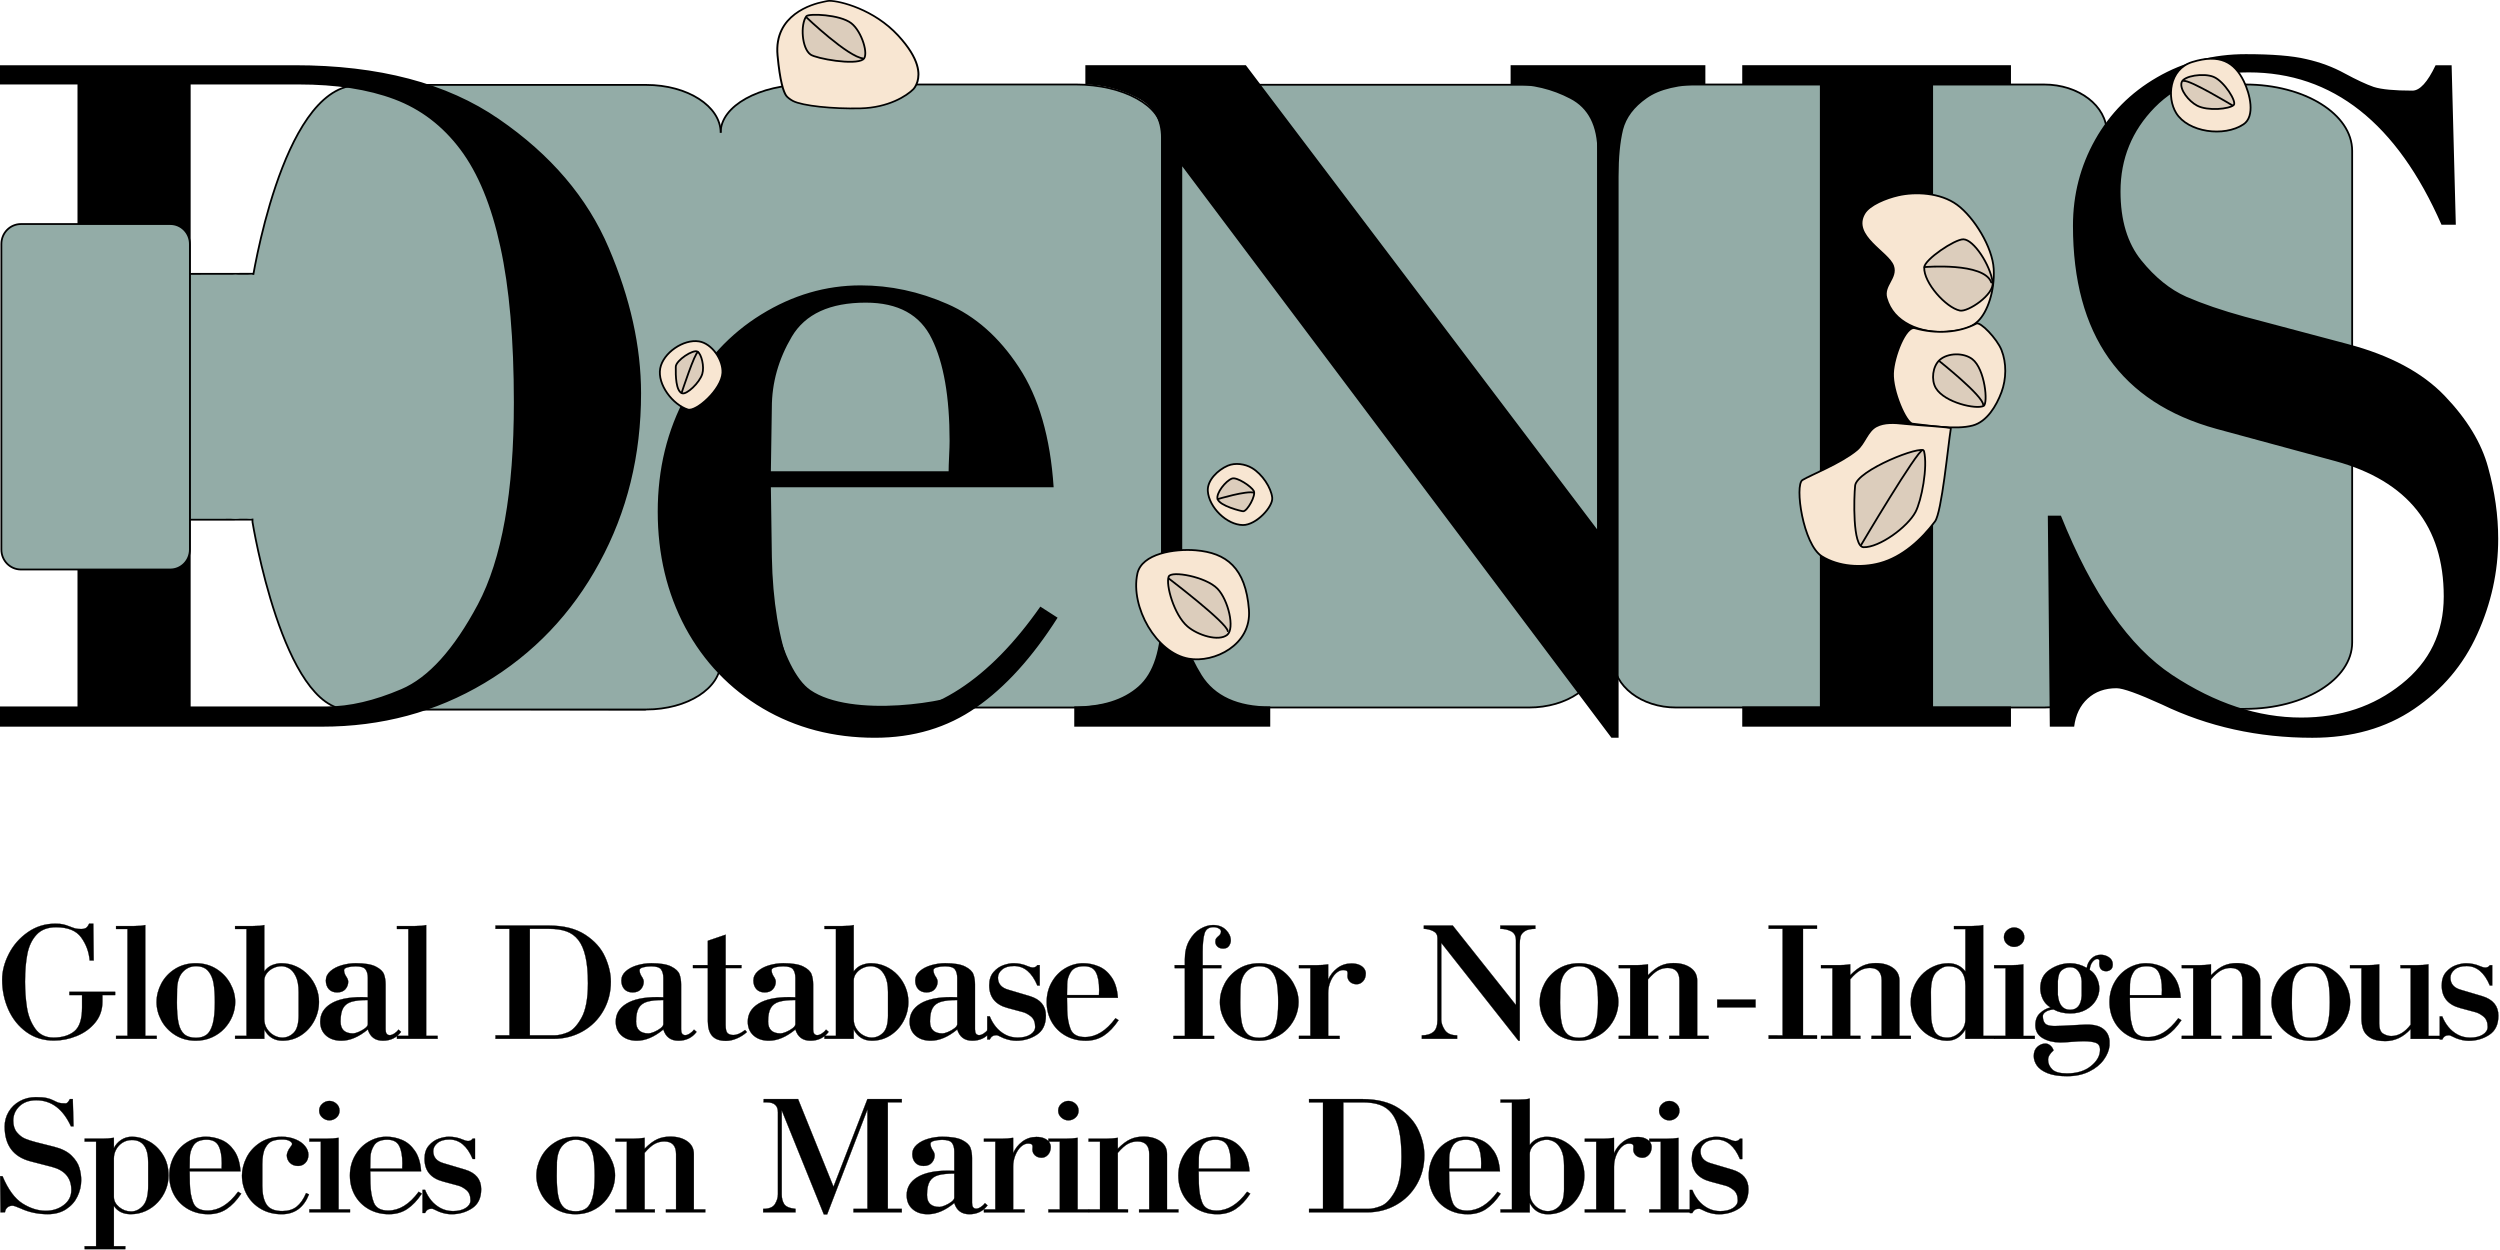 <?xml version="1.0" encoding="UTF-8" standalone="no"?>
<!-- Created with Inkscape (http://www.inkscape.org/) -->

<svg
   width="5in"
   height="2.499in"
   viewBox="0 0 127 63.463"
   version="1.1"
   id="svg1"
   xml:space="preserve"
   sodipodi:docname="DeNIS_logo_black.svg"
   inkscape:version="1.3.2 (1:1.3.2+202311252150+091e20ef0f)"
   xmlns:inkscape="http://www.inkscape.org/namespaces/inkscape"
   xmlns:sodipodi="http://sodipodi.sourceforge.net/DTD/sodipodi-0.dtd"
   xmlns="http://www.w3.org/2000/svg"
   xmlns:svg="http://www.w3.org/2000/svg"><sodipodi:namedview
     id="namedview1"
     pagecolor="#ffffff"
     bordercolor="#000000"
     borderopacity="0.25"
     inkscape:showpageshadow="2"
     inkscape:pageopacity="0.0"
     inkscape:pagecheckerboard="0"
     inkscape:deskcolor="#d1d1d1"
     inkscape:document-units="in"
     inkscape:zoom="0.58972709"
     inkscape:cx="193.30976"
     inkscape:cy="295.05173"
     inkscape:window-width="1920"
     inkscape:window-height="1016"
     inkscape:window-x="0"
     inkscape:window-y="0"
     inkscape:window-maximized="1"
     inkscape:current-layer="svg1" /><defs
     id="defs1"><linearGradient
       id="swatch1"><stop
         style="stop-color:#000000;stop-opacity:1;"
         offset="0"
         id="stop1" /></linearGradient></defs><g
     id="layer1"
     transform="translate(-3.153,-42.057)"><path
       id="rect84"
       style="fill:#93aca7;stroke:#000000;stroke-width:0.092;stroke-linecap:round;stroke-linejoin:round;stroke-miterlimit:50"
       transform="skewY(-0.08)"
       d="M 8.418,55.982 H 18.636 V 68.471 H 8.418 Z" /><path
       style="display:inline;fill:#93aca7;fill-opacity:1;stroke:#000000;stroke-width:0.092;stroke-linecap:round;stroke-linejoin:round;stroke-miterlimit:50;stroke-dasharray:none;stroke-opacity:1;paint-order:normal"
       d="m 35.597,46.437 c 0,0 -13.051,-0.121 -14.395,-0.047 -3.775,0.208 -5.254,10.051 -5.254,10.051 l 0.032,12.131 c 0,0 1.546,9.55 4.869,9.523 3.45,-0.028 15.084,2e-6 15.084,2e-6 z"
       id="path80" /><path
       id="rect32"
       style="display:inline;fill:#93aca7;stroke:#000000;stroke-width:0.092;stroke-linecap:round;stroke-linejoin:round;stroke-miterlimit:50"
       d="m 115.692,46.344 h 1.522 c 3.008,0 5.429,1.503 5.429,3.371 v 24.976 c 0,1.868 -2.421,3.371 -5.429,3.371 h -1.522 c -3.008,0 -5.429,-1.503 -5.429,-3.371 V 49.715 c 0,-1.868 2.421,-3.371 5.429,-3.371 z" /><path
       id="rect33"
       style="display:inline;fill:#93aca7;stroke:#000000;stroke-width:0.092;stroke-linecap:round;stroke-linejoin:round;stroke-miterlimit:50"
       d="m 65.889,46.358 h 14.934 c 1.944,0 3.509,1.083 3.509,2.428 v 26.779 c 0,1.345 -1.565,2.428 -3.509,2.428 H 65.889 c -1.944,0 -3.509,-1.083 -3.509,-2.428 V 48.786 c 0,-1.345 1.565,-2.428 3.509,-2.428 z" /><path
       id="rect34"
       style="display:inline;fill:#93aca7;stroke:#000000;stroke-width:0.092;stroke-linecap:round;stroke-linejoin:round;stroke-miterlimit:50"
       d="m 44.158,46.343 h 13.643 c 2.436,0 4.396,1.089 4.396,2.442 v 26.767 c 0,1.353 -1.961,2.442 -4.396,2.442 H 44.158 c -2.436,0 -4.396,-1.089 -4.396,-2.442 V 48.785 c 0,-1.353 1.961,-2.442 4.396,-2.442 z" /><path
       id="rect36"
       style="display:inline;fill:#93aca7;stroke:#000000;stroke-width:0.092;stroke-linecap:round;stroke-linejoin:round;stroke-miterlimit:50"
       d="m 24.632,46.365 h 11.349 c 2.095,0 3.782,1.082 3.782,2.425 v 26.879 c 0,1.344 -1.687,2.425 -3.782,2.425 H 24.632 c -2.095,0 -3.782,-1.082 -3.782,-2.425 V 48.79 c 0,-1.344 1.687,-2.425 3.782,-2.425 z" /><path
       id="rect42"
       style="display:inline;fill:#93aca7;stroke:#000000;stroke-width:0.093;stroke-linecap:round;stroke-linejoin:round;stroke-miterlimit:50"
       d="m 88.299,46.345 h 18.697 c 1.763,0 3.182,1.088 3.182,2.44 v 26.768 c 0,1.352 -1.419,2.44 -3.182,2.44 H 88.299 c -1.763,0 -3.182,-1.088 -3.182,-2.44 V 48.786 c 0,-1.352 1.419,-2.44 3.182,-2.44 z" /><path
       id="rect37"
       style="fill:#93aca7;stroke-width:0.092;stroke-linecap:round;stroke-linejoin:round;stroke-miterlimit:50"
       d="m 22.533,46.369 c 1.3,0 2.347,0.685 2.347,1.535 v 28.624 c 0,0.851 -1.047,1.535 -2.347,1.535 -1.3,0 -2.347,-0.685 -2.347,-1.535 V 47.904 c 0,-0.851 1.047,-1.535 2.347,-1.535 z" /><path
       id="rect40"
       style="display:inline;fill:#93aca7;stroke-width:0.085;stroke-linecap:round;stroke-linejoin:round;stroke-miterlimit:50"
       d="m 39.941,48.79 c 1.3,0 2.347,1.107 2.347,2.482 V 73.43 c 0,1.375 -1.047,2.482 -2.347,2.482 -1.3,0 -2.347,-1.107 -2.347,-2.482 V 51.273 c 0,-1.375 1.047,-2.482 2.347,-2.482 z" /><path
       id="rect43"
       style="fill:#93aca7;stroke-width:0.067;stroke-linecap:round;stroke-linejoin:round;stroke-miterlimit:50"
       d="m 109.248,48.78 c 0.812,0 1.465,2e-6 1.465,5e-6 V 75.902 c 0,2e-6 -0.653,4e-6 -1.465,4e-6 -0.812,0 -1.465,-2e-6 -1.465,-4e-6 V 48.78 c 0,-3e-6 0.653,-5e-6 1.465,-5e-6 z" /><path
       style="font-size:105.333px;font-family:Bodoni;-inkscape-font-specification:Bodoni;letter-spacing:-5px;white-space:pre;display:inline"
       d="m 26.505,109.298 h 30.756 q 13.167,0 21.293,5.606 8.126,5.58 11.469,13.45 3.369,7.869 3.369,15.172 0,9.695 -4.346,17.667 -4.32,7.972 -11.984,12.549 -7.638,4.552 -16.947,4.552 H 26.505 v -2.109 h 8.101 v -64.882 h -8.101 z m 19.904,66.887 h 14.221 q 3.523,0 7.741,-1.8 4.243,-1.8 7.998,-8.846 3.755,-7.072 3.755,-21.061 0,-9.849 -1.414,-16.253 -1.389,-6.429 -4.166,-10.132 -2.777,-3.703 -6.892,-5.246 -4.115,-1.543 -9.978,-1.543 H 46.409 Z m 88.632,-10.415 1.8,1.157 q -3.935,6.198 -8.486,9.361 -4.526,3.163 -10.569,3.163 -6.506,0 -11.701,-3.06 -5.169,-3.06 -8.075,-8.435 -2.88,-5.4 -2.88,-12.087 0,-6.686 2.957,-12.112 2.957,-5.452 7.843,-8.461 4.912,-3.034 10.364,-3.034 4.629,0 9.026,1.929 4.397,1.903 7.483,6.609 3.112,4.706 3.626,12.524 h -29.496 l 0.103,7.278 q 0.129,6.892 1.954,11.778 1.852,4.86 8.358,4.86 9.669,0 17.693,-11.469 z m -28.108,-14.118 h 18.541 q 0,-0.514 0.051,-1.569 0.051,-1.054 0.051,-1.594 0,-6.892 -1.852,-10.646 -1.826,-3.78 -6.892,-3.78 -5.606,0 -7.715,3.549 -2.083,3.523 -2.083,7.406 z m 86.215,6.095 v -39.397 q 0,-4.089 -2.829,-5.555 -2.829,-1.492 -6.223,-1.492 v -2.006 h 20.316 v 2.006 q -4.14,0.026 -6.12,1.44 -1.98,1.389 -2.469,3.292 -0.463,1.903 -0.463,4.86 v 58.555 h -0.746 l -44.772,-59.61 v 46.855 q 0,2.932 2.032,6.223 2.057,3.266 7.149,3.266 v 2.109 h -20.444 v -2.109 q 4.32,0 6.686,-2.083 2.366,-2.083 2.366,-7.406 v -49.812 q 0,-2.932 -2.494,-4.192 -2.494,-1.286 -5.4,-1.389 v -2.006 h 16.741 z m 23.211,18.438 v -64.882 h -8.101 v -2.006 h 28.031 v 2.006 h -8.126 v 64.882 h 8.126 v 2.109 H 208.259 v -2.109 z m 23.982,2.109 -0.206,-22.013 h 1.363 q 4.886,12.164 11.598,16.613 6.738,4.449 13.475,4.449 6.095,0 10.466,-3.497 4.397,-3.497 4.397,-9.129 0,-11.006 -11.289,-14.118 l -12.421,-3.369 q -14.967,-4.115 -14.967,-21.19 0,-4.86 2.314,-8.975 2.314,-4.115 6.455,-6.506 4.166,-2.417 9.258,-2.417 4.14,0 6.3,0.514 2.186,0.489 4.012,1.492 1.852,1.003 3.034,1.414 1.209,0.386 4.037,0.386 1.157,0 2.417,-2.649 h 1.672 l 0.437,16.638 h -1.492 q -6.969,-15.893 -20.11,-15.893 -6.198,0 -9.798,3.652 -3.575,3.652 -3.575,8.769 0,4.5 2.16,7.175 2.16,2.674 4.706,3.806 2.546,1.106 6.095,2.083 l 10.749,2.854 q 6.609,1.749 10.106,5.4 3.497,3.652 4.526,7.458 1.054,3.806 1.054,7.458 0,5.143 -2.186,9.952 -2.16,4.783 -6.583,7.792 -4.423,3.009 -10.621,3.009 -8.486,0 -15.687,-3.472 -3.729,-1.697 -4.732,-1.697 -1.826,0 -3.009,1.08 -1.183,1.08 -1.414,2.932 z"
       id="text82"
       transform="matrix(0.487,0,0,0.487,-9.763,-7.863)"
       aria-label="DeNIS" /><path
       id="rect25"
       style="display:inline;fill:#93aca7;stroke-width:0.061;stroke-linecap:round;stroke-linejoin:round;stroke-miterlimit:50"
       d="m 15.949,56.012 c 0.525,0 0.948,0.381 0.948,0.854 v 10.679 c 0,0.473 -0.423,0.854 -0.948,0.854 -0.525,0 -0.948,-0.381 -0.948,-0.854 V 56.865 c 0,-0.473 0.423,-0.854 0.948,-0.854 z" /><path
       id="rect39"
       style="fill:#93aca7;stroke-width:0.214;stroke-linecap:round;stroke-linejoin:round;stroke-miterlimit:50"
       d="m 15.111,56.008 c 0.723,0 1.306,1.107 1.306,2.482 v 7.433 c 0,1.375 -0.582,2.482 -1.306,2.482 -0.723,0 -1.306,-1.107 -1.306,-2.482 v -7.433 c 0,-1.375 0.582,-2.482 1.306,-2.482 z" /><path
       style="display:inline;fill:none;fill-opacity:1;stroke:#000000;stroke-width:0.709;stroke-linecap:round;stroke-linejoin:round;stroke-miterlimit:50;stroke-dasharray:none;stroke-opacity:1;paint-order:normal"
       d="m 41.693,71.335 c 0,0 0.634,4.832 2.43,6.064 2.281,1.565 7.509,0.623 8.297,0.111"
       id="path84" /><path
       id="rect82"
       style="fill:#93aca7;stroke:#000000;stroke-width:0.092;stroke-linecap:round;stroke-linejoin:round;stroke-miterlimit:50"
       d="m 4.217,53.433 h 7.589 c 0.551,0 0.994,0.452 0.994,1.014 v 15.521 c 0,0.562 -0.443,1.014 -0.994,1.014 H 4.217 c -0.551,0 -0.994,-0.452 -0.994,-1.014 V 54.447 c 0,-0.562 0.443,-1.014 0.994,-1.014 z" /><path
       id="path3"
       style="fill:#f8e6d2;fill-opacity:1;stroke:#000000;stroke-width:0.367;stroke-linejoin:round;stroke-dasharray:none;stroke-opacity:1"
       d="m -68.578,56.873 c -0.318,-6.25e-4 -0.824,0.145 -1.139,0.217 -2.122,0.485 -9.376,2.794 -8.665,11.622 0.458,5.688 1.124,7.903 1.629,8.746 0.243,0.404 0.862,0.904 1.289,1.156 1.782,1.054 7.444,1.745 12.747,1.602 5.242,-0.141 8.734,-2.693 9.996,-4.176 0.335,-0.393 0.651,-1.183 0.773,-1.688 0.382,-1.581 0.521,-4.738 -3.653,-9.944 -4.569,-5.699 -10.984,-7.531 -12.978,-7.535 z"
       transform="matrix(0.269,0,0,0.234,63.737,28.785)" /><path
       style="fill:#dccdbc;fill-opacity:1;stroke:#000000;stroke-width:0.092;stroke-linejoin:round;stroke-dasharray:none;stroke-opacity:1"
       d="m 44.115,42.877 c -0.31,0.419 -0.233,1.635 0.216,1.948 0.289,0.201 2.231,0.556 2.673,0.242 0.295,-0.21 -0.06,-1.408 -0.603,-1.834 -0.574,-0.451 -2.175,-0.507 -2.287,-0.356 z"
       id="path1" /><path
       style="fill:none;stroke:#000000;stroke-width:0.092;stroke-linejoin:round;stroke-dasharray:none;stroke-opacity:1"
       d="m 44.11,42.925 c 0,0 2.136,2.038 2.901,2.095"
       id="path2" /><path
       style="fill:#f8e6d2;fill-opacity:1;fill-rule:nonzero;stroke:#000000;stroke-width:0.092;stroke-linecap:round;stroke-linejoin:round;stroke-miterlimit:50;stroke-dasharray:none;stroke-opacity:1;paint-order:normal"
       d="m 99.322,55.563 c -0.241,-0.697 -2.126,-1.522 -1.461,-2.665 0.262,-0.449 1.116,-0.784 1.722,-0.923 0.846,-0.195 2.135,-0.15 2.995,0.483 0.86,0.633 1.795,2.153 1.855,3.255 0.06,1.103 -0.312,2.193 -0.799,2.654 -0.488,0.461 -1.031,0.478 -1.587,0.536 -0.556,0.058 -1.33,-0.056 -1.9,-0.351 -0.57,-0.295 -0.98,-0.719 -1.165,-1.36 -0.185,-0.641 0.552,-1.018 0.34,-1.63 z"
       id="path90" /><path
       style="fill:#dccdbc;fill-opacity:1;fill-rule:nonzero;stroke:#000000;stroke-width:0.092;stroke-linecap:round;stroke-linejoin:round;stroke-miterlimit:50;stroke-dasharray:none;stroke-opacity:1;paint-order:normal"
       d="m 100.903,55.635 c 0.016,-0.4 1.556,-1.436 1.989,-1.427 0.522,0.01 1.37,1.303 1.488,2.186 0.084,0.632 -1.26,1.518 -1.663,1.435 -0.706,-0.146 -1.846,-1.415 -1.814,-2.194 z"
       id="path91" /><path
       style="fill:none;fill-opacity:1;fill-rule:nonzero;stroke:#000000;stroke-width:0.092;stroke-linecap:round;stroke-linejoin:round;stroke-miterlimit:50;stroke-dasharray:none;stroke-opacity:1;paint-order:normal"
       d="m 100.919,55.619 c 0,0 3.021,-0.258 3.393,0.782"
       id="path92" /><path
       style="fill:#f8e6d2;fill-opacity:1;fill-rule:nonzero;stroke:#000000;stroke-width:0.092;stroke-linecap:round;stroke-linejoin:round;stroke-miterlimit:50;stroke-dasharray:none;stroke-opacity:1;paint-order:normal"
       d="m 100.425,58.724 c -0.458,-0.131 -1.074,1.439 -1.108,2.285 -0.038,0.917 0.667,2.531 0.995,2.566 0.746,0.079 2.187,0.328 3.059,0.091 0.719,-0.195 1.198,-0.995 1.458,-1.693 0.248,-0.669 0.264,-1.478 0,-2.141 -0.229,-0.574 -1.072,-1.453 -1.275,-1.344 -0.882,0.474 -2.059,0.54 -3.128,0.235 z"
       id="path93" /><path
       style="fill:#dccdbc;fill-opacity:1;fill-rule:nonzero;stroke:#000000;stroke-width:0.092;stroke-linecap:round;stroke-linejoin:round;stroke-miterlimit:50;stroke-dasharray:none;stroke-opacity:1;paint-order:normal"
       d="m 103.92,62.673 c -0.372,0.189 -1.983,-0.166 -2.426,-0.907 -0.247,-0.412 -0.164,-1.107 0.193,-1.428 0.412,-0.369 1.22,-0.379 1.659,-0.043 0.647,0.496 0.811,2.258 0.574,2.378 z"
       id="path94" /><path
       style="fill:none;fill-opacity:1;fill-rule:nonzero;stroke:#000000;stroke-width:0.092;stroke-linecap:round;stroke-linejoin:round;stroke-miterlimit:50;stroke-dasharray:none;stroke-opacity:1;paint-order:normal"
       d="m 101.666,60.392 c 0,0 2.233,1.771 2.233,2.228"
       id="path95" /><path
       style="fill:#f8e6d2;fill-opacity:1;fill-rule:nonzero;stroke:#000000;stroke-width:0.092;stroke-linecap:round;stroke-linejoin:round;stroke-miterlimit:50;stroke-dasharray:none;stroke-opacity:1;paint-order:normal"
       d="m 99.862,63.581 c -0.465,-0.05 -0.983,-0.09 -1.396,0.129 -0.458,0.243 -0.589,0.871 -0.988,1.202 -0.808,0.672 -2.334,1.265 -2.759,1.525 -0.409,0.25 0.027,3.277 0.988,3.876 0.841,0.524 1.997,0.604 2.952,0.344 1.126,-0.307 2.093,-1.179 2.791,-2.115 0.346,-0.464 0.659,-3.824 0.805,-4.724 0.013,-0.078 -1.571,-0.148 -2.394,-0.236 z"
       id="path96" /><path
       style="fill:#dccdbc;fill-opacity:1;fill-rule:nonzero;stroke:#000000;stroke-width:0.092;stroke-linecap:round;stroke-linejoin:round;stroke-miterlimit:50;stroke-dasharray:none;stroke-opacity:1;paint-order:normal"
       d="m 97.393,66.726 c -0.06,0.576 -0.141,3.106 0.429,3.124 0.794,0.025 2.233,-1.018 2.641,-1.793 0.299,-0.567 0.632,-2.281 0.429,-3.092 -0.085,-0.339 -3.419,0.977 -3.5,1.761 z"
       id="path97" /><path
       style="fill:#dccdbc;fill-opacity:1;fill-rule:nonzero;stroke:#000000;stroke-width:0.092;stroke-linecap:round;stroke-linejoin:round;stroke-miterlimit:50;stroke-dasharray:none;stroke-opacity:1;paint-order:normal"
       d="m 97.693,69.743 c 0,0 2.856,-4.831 3.135,-4.831"
       id="path98" /><path
       style="fill:#f8e6d2;fill-opacity:1;stroke:#000000;stroke-width:0.092;stroke-linecap:round;stroke-linejoin:round;stroke-miterlimit:50;stroke-dasharray:none"
       d="m 60.931,71.197 c -0.363,1.681 0.954,4.028 2.61,4.316 1.294,0.225 3.197,-0.695 3.058,-2.487 -0.165,-2.138 -1.149,-2.892 -2.706,-3.02 -1.056,-0.087 -2.739,0.155 -2.963,1.191 z"
       id="path4" /><path
       style="fill:#dccdbc;fill-opacity:1;stroke:#000000;stroke-width:0.092;stroke-linecap:round;stroke-linejoin:round;stroke-miterlimit:50;stroke-dasharray:none"
       d="m 62.523,71.339 c -0.162,0.404 0.268,1.946 0.953,2.534 0.522,0.449 1.582,0.781 2.02,0.429 0.393,-0.316 0.059,-1.769 -0.495,-2.344 -0.591,-0.613 -2.353,-0.928 -2.477,-0.619 z"
       id="path5" /><path
       style="fill:none;stroke:#000000;stroke-width:0.092;stroke-linecap:round;stroke-linejoin:round;stroke-miterlimit:50;stroke-dasharray:none"
       d="m 62.532,71.444 c 0,0 2.944,2.239 2.991,2.668"
       id="path6" /><path
       style="fill:#f8e6d2;fill-opacity:1;stroke:#000000;stroke-width:0.092;stroke-linecap:round;stroke-linejoin:round;stroke-miterlimit:50;stroke-dasharray:none"
       d="m 65.522,65.709 c -0.502,0.215 -1.049,0.742 -1.012,1.287 0.056,0.825 0.955,1.718 1.781,1.727 0.679,0.007 1.54,-0.936 1.491,-1.389 -0.055,-0.509 -0.505,-1.197 -1.028,-1.507 -0.355,-0.21 -0.853,-0.28 -1.232,-0.118 z"
       id="path7" /><path
       style="fill:#dccdbc;fill-opacity:1;stroke:#000000;stroke-width:0.092;stroke-linecap:round;stroke-linejoin:round;stroke-miterlimit:50;stroke-dasharray:none"
       d="m 65.742,66.36 c -0.326,0.115 -0.82,0.75 -0.738,1.036 0.104,0.361 1.229,0.629 1.303,0.628 0.21,-0.003 0.661,-0.807 0.539,-1.032 -0.128,-0.236 -0.858,-0.719 -1.104,-0.632 z"
       id="path8" /><path
       style="fill:none;fill-opacity:1;stroke:#000000;stroke-width:0.092;stroke-linecap:round;stroke-linejoin:round;stroke-miterlimit:50;stroke-dasharray:none"
       d="m 65.009,67.408 c 0,0 1.484,-0.447 1.848,-0.327"
       id="path9" /><path
       style="fill:#f8e6d2;fill-opacity:1;stroke:#000000;stroke-width:0.092;stroke-linecap:round;stroke-linejoin:round;stroke-miterlimit:50;stroke-dasharray:none"
       d="m 38.663,59.395 c -0.789,-0.129 -1.823,0.583 -1.971,1.369 -0.155,0.826 0.65,1.854 1.405,2.092 0.411,0.13 1.705,-1.008 1.756,-1.859 0.039,-0.664 -0.533,-1.495 -1.19,-1.603 z"
       id="path10" /><path
       style="fill:#dccdbc;fill-opacity:1;stroke:#000000;stroke-width:0.092;stroke-linecap:round;stroke-linejoin:round;stroke-miterlimit:50;stroke-dasharray:none"
       d="m 38.591,59.915 c -0.214,-0.137 -1.102,0.444 -1.109,0.768 -0.009,0.457 0.006,1.235 0.323,1.347 0.23,0.082 0.884,-0.531 1.024,-0.983 0.114,-0.368 -0.039,-1.004 -0.238,-1.131 z"
       id="path11" /><path
       style="fill:none;fill-opacity:1;stroke:#000000;stroke-width:0.092;stroke-linecap:round;stroke-linejoin:round;stroke-miterlimit:50;stroke-dasharray:none"
       d="m 37.778,62.012 c 0,0 0.687,-2.097 0.831,-2.07"
       id="path12" /><path
       style="fill:#f8e6d2;fill-opacity:1;stroke:#000000;stroke-width:0.092;stroke-linecap:round;stroke-linejoin:round;stroke-miterlimit:50;stroke-dasharray:none"
       d="m 117.122,48.367 c -0.984,0.658 -2.819,0.409 -3.422,-0.578 -0.472,-0.771 -0.364,-2.221 0.817,-2.586 1.41,-0.436 2.142,0.003 2.617,0.967 0.323,0.654 0.594,1.792 -0.012,2.197 z"
       id="path13" /><path
       style="fill:#dccdbc;fill-opacity:1;stroke:#000000;stroke-width:0.092;stroke-linecap:round;stroke-linejoin:round;stroke-miterlimit:50;stroke-dasharray:none"
       d="m 116.628,47.385 c -0.218,0.206 -1.313,0.321 -1.863,0.032 -0.419,-0.22 -0.9,-0.815 -0.786,-1.184 0.103,-0.331 1.117,-0.485 1.625,-0.276 0.542,0.223 1.19,1.271 1.023,1.428 z"
       id="path14" /><path
       style="fill:none;stroke:#000000;stroke-width:0.092;stroke-linecap:round;stroke-linejoin:round;stroke-miterlimit:50;stroke-dasharray:none"
       d="m 116.559,47.406 c 0,0 -2.178,-1.317 -2.464,-1.239"
       id="path15" /><g
       id="text1"
       style="font-size:9.001px;line-height:1.8;font-family:Bodoni;-inkscape-font-specification:Bodoni;letter-spacing:-0.359px;word-spacing:-0.103px;fill:#000000;fill-opacity:1;stroke:#000000;stroke-width:0.014;stroke-linecap:round;stroke-linejoin:round;stroke-miterlimit:50;stroke-opacity:1"
       transform="scale(1.025,0.976)"
       aria-label="Global Database for Non-Indigenous&#10;Species on Marine Debris"><path
         d="m 7.719,93.078 h -0.198 q -0.055,-0.668 -0.42,-1.198 -0.365,-0.532 -1.244,-0.532 -0.626,0 -0.967,0.385 -0.341,0.385 -0.457,0.998 -0.116,0.613 -0.116,1.453 0,0.705 0.094,1.34 0.094,0.633 0.409,1.101 0.314,0.466 0.91,0.466 0.642,0 1.026,-0.325 0.387,-0.327 0.387,-1.239 v -0.648 h -0.628 v -0.171 h 2.268 v 0.171 h -0.631 v 0.349 q 0,0.622 -0.356,1.081 -0.354,0.457 -0.912,0.697 -0.556,0.24 -1.136,0.24 -0.774,0 -1.358,-0.44 -0.585,-0.442 -0.897,-1.169 -0.31,-0.73 -0.31,-1.56 0,-0.668 0.334,-1.349 0.334,-0.681 0.938,-1.123 0.604,-0.444 1.365,-0.444 0.242,0 0.387,0.037 0.147,0.035 0.323,0.11 0.176,0.073 0.283,0.103 0.108,0.029 0.312,0.029 0.116,0 0.204,-0.051 0.088,-0.051 0.165,-0.229 h 0.207 z M 9.395,91.439 H 8.828 V 91.285 h 0.899 q 0.347,0 0.549,-0.053 v 5.768 h 0.567 v 0.154 H 8.828 v -0.154 h 0.567 z m 1.441,3.799 q 0,-0.497 0.237,-0.965 0.24,-0.47 0.683,-0.76 0.444,-0.292 1.024,-0.292 0.576,0 1.02,0.294 0.444,0.292 0.688,0.76 0.246,0.466 0.246,0.963 0,0.369 -0.138,0.73 -0.138,0.358 -0.396,0.65 -0.257,0.29 -0.624,0.464 -0.365,0.171 -0.795,0.171 -0.576,0 -1.02,-0.29 -0.444,-0.292 -0.686,-0.758 -0.24,-0.466 -0.24,-0.967 z m 1.017,-0.648 q -0.009,0.224 -0.009,0.675 0,0.672 0.079,1.064 0.079,0.391 0.283,0.582 0.204,0.189 0.582,0.189 0.321,0 0.523,-0.158 0.202,-0.158 0.308,-0.563 0.105,-0.407 0.105,-1.123 0,-0.585 -0.062,-0.98 -0.062,-0.396 -0.268,-0.648 -0.207,-0.253 -0.607,-0.253 -0.385,0 -0.653,0.303 -0.266,0.301 -0.283,0.912 z m 4.322,2.079 v 0.486 H 14.727 v -0.154 h 0.567 V 91.439 H 14.727 V 91.285 h 0.89 q 0.374,0 0.558,-0.053 v 2.413 q 0.174,-0.244 0.407,-0.334 0.235,-0.09 0.431,-0.09 0.402,0 0.747,0.167 0.347,0.167 0.6,0.455 0.253,0.288 0.389,0.648 0.136,0.358 0.136,0.736 0,0.536 -0.24,1.004 -0.24,0.466 -0.653,0.745 -0.413,0.277 -0.916,0.277 -0.611,0 -0.901,-0.585 z m 1.701,-0.747 v -1.198 q 0,-0.525 -0.143,-0.826 -0.143,-0.303 -0.336,-0.413 -0.193,-0.11 -0.367,-0.11 -0.213,0 -0.413,0.101 -0.198,0.101 -0.321,0.275 -0.121,0.171 -0.121,0.371 v 2.006 q 0,0.277 0.132,0.499 0.134,0.22 0.341,0.343 0.209,0.121 0.42,0.121 0.327,0 0.567,-0.255 0.242,-0.255 0.242,-0.914 z m 4.952,0.756 0.125,0.116 q -0.33,0.459 -0.899,0.459 -0.576,0 -0.747,-0.585 -0.672,0.585 -1.314,0.585 -0.47,0 -0.758,-0.268 -0.288,-0.268 -0.288,-0.723 0,-0.593 0.525,-0.934 0.527,-0.343 1.536,-0.343 0.198,0 0.299,0.009 v -1.009 q 0,-0.277 -0.112,-0.44 -0.11,-0.163 -0.492,-0.163 -0.222,0 -0.4,0.051 -0.176,0.051 -0.176,0.147 0,0.147 0.09,0.305 0.116,0.171 0.116,0.297 0,0.22 -0.138,0.389 -0.138,0.169 -0.411,0.169 -0.262,0 -0.411,-0.171 -0.147,-0.174 -0.147,-0.448 0,-0.281 0.224,-0.488 0.226,-0.207 0.571,-0.31 0.345,-0.103 0.69,-0.103 0.668,0 0.993,0.176 0.325,0.174 0.404,0.404 0.079,0.229 0.079,0.527 v 2.34 q 0,0.297 0.207,0.297 0.101,0 0.231,-0.09 0.13,-0.09 0.202,-0.198 z m -1.521,-0.288 v -1.253 q -0.516,0 -0.802,0.088 -0.283,0.086 -0.418,0.325 -0.132,0.24 -0.132,0.703 0,0.622 0.622,0.622 0.09,0 0.27,-0.077 0.18,-0.079 0.319,-0.191 0.141,-0.112 0.141,-0.218 z m 2.008,-4.951 H 22.749 V 91.285 h 0.899 q 0.347,0 0.549,-0.053 v 5.768 h 0.567 v 0.154 h -2.015 v -0.154 h 0.567 z m 4.319,-0.18 h 2.628 q 1.125,0 1.82,0.479 0.694,0.477 0.98,1.149 0.288,0.672 0.288,1.297 0,0.828 -0.371,1.51 -0.369,0.681 -1.024,1.072 -0.653,0.389 -1.448,0.389 h -2.872 v -0.18 h 0.692 v -5.544 h -0.692 z m 1.701,5.716 h 1.215 q 0.301,0 0.661,-0.154 0.363,-0.154 0.683,-0.756 0.321,-0.604 0.321,-1.8 0,-0.842 -0.121,-1.389 -0.119,-0.549 -0.356,-0.866 -0.237,-0.316 -0.589,-0.448 -0.352,-0.132 -0.853,-0.132 H 29.335 Z m 8.139,-0.297 0.125,0.116 q -0.33,0.459 -0.899,0.459 -0.576,0 -0.747,-0.585 -0.672,0.585 -1.314,0.585 -0.47,0 -0.758,-0.268 -0.288,-0.268 -0.288,-0.723 0,-0.593 0.525,-0.934 0.527,-0.343 1.536,-0.343 0.198,0 0.299,0.009 v -1.009 q 0,-0.277 -0.112,-0.44 -0.11,-0.163 -0.492,-0.163 -0.222,0 -0.4,0.051 -0.176,0.051 -0.176,0.147 0,0.147 0.09,0.305 0.116,0.171 0.116,0.297 0,0.22 -0.138,0.389 -0.138,0.169 -0.411,0.169 -0.262,0 -0.411,-0.171 -0.147,-0.174 -0.147,-0.448 0,-0.281 0.224,-0.488 0.226,-0.207 0.571,-0.31 0.345,-0.103 0.69,-0.103 0.668,0 0.993,0.176 0.325,0.174 0.404,0.404 0.079,0.229 0.079,0.527 v 2.34 q 0,0.297 0.207,0.297 0.101,0 0.231,-0.09 0.13,-0.09 0.202,-0.198 z m -1.521,-0.288 v -1.253 q -0.516,0 -0.802,0.088 -0.283,0.086 -0.418,0.325 -0.132,0.24 -0.132,0.703 0,0.622 0.622,0.622 0.09,0 0.27,-0.077 0.18,-0.079 0.319,-0.191 0.141,-0.112 0.141,-0.218 z m 1.467,-3.07 h 0.738 v -1.268 l 0.881,-0.316 v 1.584 h 0.785 v 0.154 h -0.785 v 2.96 q 0,0.341 0.103,0.433 0.105,0.09 0.275,0.09 0.275,0 0.585,-0.262 l 0.09,0.108 q -0.211,0.204 -0.494,0.332 -0.281,0.127 -0.541,0.127 -0.464,0 -0.681,-0.253 -0.218,-0.255 -0.218,-0.774 v -2.762 h -0.738 z m 6.598,3.358 0.125,0.116 q -0.33,0.459 -0.899,0.459 -0.576,0 -0.747,-0.585 -0.672,0.585 -1.314,0.585 -0.47,0 -0.758,-0.268 -0.288,-0.268 -0.288,-0.723 0,-0.593 0.525,-0.934 0.527,-0.343 1.536,-0.343 0.198,0 0.299,0.009 v -1.009 q 0,-0.277 -0.112,-0.44 -0.11,-0.163 -0.492,-0.163 -0.222,0 -0.4,0.051 -0.176,0.051 -0.176,0.147 0,0.147 0.09,0.305 0.116,0.171 0.116,0.297 0,0.22 -0.138,0.389 -0.138,0.169 -0.411,0.169 -0.262,0 -0.411,-0.171 -0.147,-0.174 -0.147,-0.448 0,-0.281 0.224,-0.488 0.226,-0.207 0.571,-0.31 0.345,-0.103 0.69,-0.103 0.668,0 0.993,0.176 0.325,0.174 0.404,0.404 0.079,0.229 0.079,0.527 v 2.34 q 0,0.297 0.207,0.297 0.101,0 0.231,-0.09 0.13,-0.09 0.202,-0.198 z m -1.521,-0.288 v -1.253 q -0.516,0 -0.802,0.088 -0.283,0.086 -0.418,0.325 -0.132,0.24 -0.132,0.703 0,0.622 0.622,0.622 0.09,0 0.27,-0.077 0.18,-0.079 0.319,-0.191 0.141,-0.112 0.141,-0.218 z m 2.889,0.279 v 0.486 H 43.939 V 97.001 H 44.506 V 91.439 H 43.939 V 91.285 h 0.89 q 0.374,0 0.558,-0.053 v 2.413 q 0.174,-0.244 0.407,-0.334 0.235,-0.09 0.431,-0.09 0.402,0 0.747,0.167 0.347,0.167 0.6,0.455 0.253,0.288 0.389,0.648 0.136,0.358 0.136,0.736 0,0.536 -0.24,1.004 -0.24,0.466 -0.653,0.745 -0.413,0.277 -0.916,0.277 -0.611,0 -0.901,-0.585 z m 1.701,-0.747 v -1.198 q 0,-0.525 -0.143,-0.826 -0.143,-0.303 -0.336,-0.413 -0.193,-0.11 -0.367,-0.11 -0.213,0 -0.413,0.101 -0.198,0.101 -0.321,0.275 -0.121,0.171 -0.121,0.371 v 2.006 q 0,0.277 0.132,0.499 0.134,0.22 0.341,0.343 0.209,0.121 0.42,0.121 0.327,0 0.567,-0.255 0.242,-0.255 0.242,-0.914 z m 4.952,0.756 0.125,0.116 q -0.33,0.459 -0.899,0.459 -0.576,0 -0.747,-0.585 -0.672,0.585 -1.314,0.585 -0.47,0 -0.758,-0.268 -0.288,-0.268 -0.288,-0.723 0,-0.593 0.525,-0.934 0.527,-0.343 1.536,-0.343 0.198,0 0.299,0.009 v -1.009 q 0,-0.277 -0.112,-0.44 -0.11,-0.163 -0.492,-0.163 -0.222,0 -0.4,0.051 -0.176,0.051 -0.176,0.147 0,0.147 0.09,0.305 0.116,0.171 0.116,0.297 0,0.22 -0.138,0.389 -0.138,0.169 -0.411,0.169 -0.262,0 -0.411,-0.171 -0.147,-0.174 -0.147,-0.448 0,-0.281 0.224,-0.488 0.226,-0.207 0.571,-0.31 0.345,-0.103 0.69,-0.103 0.668,0 0.993,0.176 0.325,0.174 0.404,0.404 0.079,0.229 0.079,0.527 v 2.34 q 0,0.297 0.207,0.297 0.101,0 0.231,-0.09 0.13,-0.09 0.202,-0.198 z M 50.52,96.39 v -1.253 q -0.516,0 -0.802,0.088 -0.283,0.086 -0.418,0.325 -0.132,0.24 -0.132,0.703 0,0.622 0.622,0.622 0.09,0 0.27,-0.077 0.18,-0.079 0.319,-0.191 0.141,-0.112 0.141,-0.218 z m 1.485,0.8 v -1.204 h 0.125 q 0.105,0.286 0.294,0.536 0.191,0.251 0.47,0.411 0.279,0.158 0.622,0.158 0.382,0 0.622,-0.158 0.242,-0.16 0.242,-0.4 0,-0.367 -0.213,-0.545 -0.211,-0.178 -0.415,-0.229 l -0.73,-0.207 q -0.919,-0.255 -0.919,-1.18 0,-0.433 0.213,-0.69 0.213,-0.259 0.49,-0.36 0.277,-0.101 0.503,-0.101 0.371,0 0.703,0.154 0.158,0.07 0.242,0.07 0.158,0 0.235,-0.125 h 0.116 v 1.061 h -0.116 q -0.404,-1.015 -1.154,-1.015 -0.387,0 -0.593,0.185 -0.207,0.182 -0.207,0.418 0,0.479 0.512,0.631 l 1.064,0.332 q 0.8,0.255 0.8,1.017 0,0.688 -0.453,0.998 -0.45,0.308 -1.015,0.308 -0.299,0 -0.628,-0.134 -0.075,-0.035 -0.152,-0.075 -0.075,-0.042 -0.121,-0.059 -0.044,-0.02 -0.088,-0.02 -0.231,0 -0.325,0.224 z m 6.355,-1.105 0.154,0.099 q -0.336,0.53 -0.725,0.8 -0.387,0.27 -0.903,0.27 -0.556,0 -1,-0.262 -0.442,-0.262 -0.69,-0.721 -0.246,-0.461 -0.246,-1.033 0,-0.571 0.253,-1.035 0.253,-0.466 0.67,-0.723 0.42,-0.259 0.886,-0.259 0.396,0 0.771,0.165 0.376,0.163 0.639,0.565 0.266,0.402 0.31,1.07 h -2.521 l 0.009,0.622 q 0.011,0.589 0.167,1.006 0.158,0.415 0.714,0.415 0.826,0 1.512,-0.98 z m -2.402,-1.206 h 1.584 q 0,-0.044 0.004,-0.134 0.004,-0.09 0.004,-0.136 0,-0.589 -0.158,-0.91 -0.156,-0.323 -0.589,-0.323 -0.479,0 -0.659,0.303 -0.178,0.301 -0.178,0.633 z m 5.84,-1.404 h -0.503 v -0.154 h 0.503 v -0.297 q 0,-0.574 0.218,-0.98 0.218,-0.407 0.543,-0.609 0.325,-0.202 0.635,-0.202 0.398,0 0.639,0.251 0.242,0.251 0.242,0.558 0,0.134 -0.088,0.275 -0.088,0.141 -0.29,0.141 -0.18,0 -0.283,-0.103 -0.103,-0.105 -0.103,-0.248 0,-0.121 0.044,-0.182 0.046,-0.062 0.145,-0.149 0.09,-0.09 0.09,-0.209 0,-0.097 -0.116,-0.16 -0.114,-0.064 -0.253,-0.064 -0.356,0 -0.448,0.332 -0.092,0.332 -0.092,0.938 v 0.71 h 0.927 v 0.154 h -0.927 v 3.527 h 0.567 v 0.154 h -2.015 v -0.154 h 0.567 z m 1.738,1.765 q 0,-0.497 0.237,-0.965 0.24,-0.47 0.683,-0.76 0.444,-0.292 1.024,-0.292 0.576,0 1.02,0.294 0.444,0.292 0.688,0.76 0.246,0.466 0.246,0.963 0,0.369 -0.138,0.73 -0.138,0.358 -0.396,0.65 -0.257,0.29 -0.624,0.464 -0.365,0.171 -0.795,0.171 -0.576,0 -1.02,-0.29 -0.444,-0.292 -0.686,-0.758 -0.24,-0.466 -0.24,-0.967 z m 1.017,-0.648 q -0.009,0.224 -0.009,0.675 0,0.672 0.079,1.064 0.079,0.391 0.283,0.582 0.204,0.189 0.582,0.189 0.321,0 0.523,-0.158 0.202,-0.158 0.308,-0.563 0.105,-0.407 0.105,-1.123 0,-0.585 -0.062,-0.98 -0.062,-0.396 -0.268,-0.648 -0.207,-0.253 -0.607,-0.253 -0.385,0 -0.653,0.303 -0.266,0.301 -0.283,0.912 z m 2.9,2.411 h 0.567 v -3.527 h -0.567 v -0.154 h 0.901 q 0.277,0 0.547,-0.044 v 0.8 q 0.152,-0.363 0.455,-0.604 0.305,-0.242 0.699,-0.242 0.244,0 0.402,0.079 0.158,0.077 0.233,0.196 0.075,0.119 0.075,0.24 0,0.262 -0.138,0.415 -0.136,0.152 -0.312,0.152 -0.204,0 -0.332,-0.125 -0.125,-0.127 -0.125,-0.299 0,-0.026 0.004,-0.075 0.004,-0.048 0.004,-0.068 0,-0.108 -0.055,-0.138 -0.053,-0.033 -0.171,-0.033 -0.182,0 -0.356,0.169 -0.171,0.169 -0.277,0.448 -0.105,0.279 -0.105,0.589 v 2.222 h 0.567 v 0.154 h -2.015 z"
         id="path16"
         style="fill:#000000;fill-opacity:1;stroke:#000000;stroke-opacity:1" /><path
         d="m 78.208,95.399 v -3.367 q 0,-0.349 -0.242,-0.475 -0.242,-0.127 -0.532,-0.127 V 91.259 h 1.736 v 0.171 q -0.354,0.002 -0.523,0.123 -0.169,0.119 -0.211,0.281 -0.04,0.163 -0.04,0.415 v 5.004 h -0.064 L 74.507,92.159 v 4.004 q 0,0.251 0.174,0.532 0.176,0.279 0.611,0.279 v 0.18 h -1.747 v -0.18 q 0.369,0 0.571,-0.178 0.202,-0.178 0.202,-0.633 v -4.257 q 0,-0.251 -0.213,-0.358 -0.213,-0.11 -0.461,-0.119 V 91.259 h 1.431 z m 1.179,-0.16 q 0,-0.497 0.237,-0.965 0.24,-0.47 0.683,-0.76 0.444,-0.292 1.024,-0.292 0.576,0 1.02,0.294 0.444,0.292 0.688,0.76 0.246,0.466 0.246,0.963 0,0.369 -0.138,0.73 -0.138,0.358 -0.396,0.65 -0.257,0.29 -0.624,0.464 -0.365,0.171 -0.795,0.171 -0.576,0 -1.02,-0.29 -0.444,-0.292 -0.686,-0.758 -0.24,-0.466 -0.24,-0.967 z m 1.017,-0.648 q -0.009,0.224 -0.009,0.675 0,0.672 0.079,1.064 0.079,0.391 0.283,0.582 0.204,0.189 0.582,0.189 0.321,0 0.523,-0.158 0.202,-0.158 0.308,-0.563 0.105,-0.407 0.105,-1.123 0,-0.585 -0.062,-0.98 -0.062,-0.396 -0.268,-0.648 -0.207,-0.253 -0.607,-0.253 -0.385,0 -0.653,0.303 -0.266,0.301 -0.283,0.912 z m 3.467,-1.116 h -0.567 v -0.154 h 0.901 q 0.251,0 0.547,-0.044 v 0.567 q 0.349,-0.369 0.635,-0.499 0.286,-0.132 0.635,-0.132 0.508,0 0.837,0.24 0.332,0.24 0.332,0.67 v 2.879 h 0.567 v 0.154 h -1.951 v -0.154 h 0.503 v -2.879 q 0,-0.657 -0.585,-0.657 -0.246,0 -0.468,0.123 -0.22,0.123 -0.505,0.47 v 2.942 h 0.505 v 0.154 h -1.954 v -0.154 h 0.567 z m 4.313,2.044 v -0.407 h 1.899 v 0.407 z m 3.241,1.457 V 91.43 H 90.733 V 91.259 h 2.395 v 0.171 h -0.694 v 5.544 h 0.694 v 0.18 h -2.395 v -0.18 z m 2.469,-3.501 h -0.567 v -0.154 h 0.901 q 0.251,0 0.547,-0.044 v 0.567 q 0.349,-0.369 0.635,-0.499 0.286,-0.132 0.635,-0.132 0.508,0 0.837,0.24 0.332,0.24 0.332,0.67 v 2.879 h 0.567 v 0.154 h -1.951 v -0.154 h 0.503 v -2.879 q 0,-0.657 -0.585,-0.657 -0.246,0 -0.468,0.123 -0.22,0.123 -0.505,0.47 v 2.942 h 0.505 v 0.154 h -1.954 v -0.154 h 0.567 z m 6.59,3.681 v -0.486 q -0.336,0.585 -0.91,0.585 -0.426,0 -0.844,-0.237 -0.415,-0.237 -0.686,-0.699 -0.27,-0.461 -0.27,-1.09 0,-0.378 0.138,-0.741 0.138,-0.363 0.387,-0.646 0.251,-0.283 0.596,-0.45 0.345,-0.169 0.743,-0.169 0.525,0 0.846,0.424 v -2.206 H 99.917 V 91.285 h 0.901 q 0.345,0 0.547,-0.053 v 5.768 h 0.567 v 0.154 z m -1.71,-2.43 0.009,1.198 q 0,0.411 0.152,0.791 0.154,0.378 0.659,0.378 0.323,0 0.607,-0.272 0.283,-0.272 0.283,-0.69 v -1.727 q 0,-1.026 -0.855,-1.026 -0.281,0 -0.569,0.286 -0.286,0.286 -0.286,1.064 z m 3.133,2.277 h 0.567 v -3.527 h -0.567 v -0.154 h 0.89 q 0.288,0 0.558,-0.044 v 3.725 h 0.567 v 0.154 h -2.015 z m 0.486,-5.138 q 0,-0.215 0.156,-0.36 0.156,-0.145 0.347,-0.145 0.2,0 0.352,0.143 0.154,0.141 0.154,0.363 0,0.22 -0.154,0.363 -0.154,0.141 -0.352,0.141 -0.189,0 -0.347,-0.145 -0.156,-0.145 -0.156,-0.358 z m 2.458,5.894 q -0.27,0.246 -0.27,0.488 0,0.279 0.202,0.494 0.202,0.215 0.734,0.215 0.736,0 1.187,-0.382 0.453,-0.382 0.453,-0.85 0,-0.281 -0.215,-0.363 -0.213,-0.079 -0.604,-0.079 -0.207,0 -0.587,0.031 -0.378,0.033 -0.574,0.033 -0.51,-0.007 -0.868,-0.229 -0.358,-0.222 -0.358,-0.672 0,-0.4 0.229,-0.624 0.229,-0.226 0.519,-0.301 -0.257,-0.165 -0.38,-0.435 -0.123,-0.27 -0.123,-0.565 0,-0.639 0.47,-0.967 0.47,-0.33 1.006,-0.33 0.429,0 0.828,0.244 0.029,-0.268 0.22,-0.477 0.191,-0.209 0.472,-0.209 0.224,0 0.409,0.132 0.185,0.132 0.185,0.365 0,0.198 -0.103,0.279 -0.101,0.079 -0.22,0.079 -0.343,0 -0.343,-0.404 0,-0.022 0.004,-0.062 0.004,-0.04 0.004,-0.055 0,-0.116 -0.116,-0.116 -0.108,0 -0.226,0.149 -0.116,0.147 -0.143,0.418 0.233,0.149 0.354,0.426 0.123,0.275 0.123,0.554 0,0.308 -0.169,0.607 -0.169,0.299 -0.499,0.49 -0.327,0.191 -0.771,0.191 -0.477,0 -0.828,-0.207 -0.251,0.024 -0.391,0.125 -0.141,0.101 -0.141,0.215 0,0.248 0.11,0.387 0.11,0.136 0.468,0.136 0.294,-0.004 0.747,-0.033 0.455,-0.031 0.747,-0.04 h 0.251 q 0.44,0.02 0.694,0.24 0.255,0.22 0.288,0.598 v 0.253 q -0.035,0.376 -0.29,0.743 -0.253,0.369 -0.721,0.609 -0.466,0.242 -1.097,0.242 -0.587,0 -0.956,-0.154 -0.367,-0.154 -0.53,-0.393 -0.16,-0.24 -0.16,-0.505 0,-0.312 0.182,-0.481 0.182,-0.167 0.393,-0.167 0.127,0 0.242,0.099 0.116,0.101 0.163,0.259 z m 1.395,-2.835 v -0.765 q -0.02,-0.33 -0.169,-0.53 -0.147,-0.2 -0.398,-0.2 -0.235,0 -0.418,0.156 -0.18,0.156 -0.196,0.574 v 0.703 q 0.07,0.782 0.604,0.782 0.532,0 0.576,-0.721 z m 4.788,1.162 0.154,0.099 q -0.336,0.53 -0.725,0.8 -0.387,0.27 -0.903,0.27 -0.556,0 -1,-0.262 -0.442,-0.262 -0.69,-0.721 -0.246,-0.461 -0.246,-1.033 0,-0.571 0.253,-1.035 0.253,-0.466 0.67,-0.723 0.42,-0.259 0.886,-0.259 0.396,0 0.771,0.165 0.376,0.163 0.639,0.565 0.266,0.402 0.31,1.07 h -2.521 l 0.009,0.622 q 0.011,0.589 0.167,1.006 0.158,0.415 0.714,0.415 0.826,0 1.512,-0.98 z m -2.402,-1.206 h 1.584 q 0,-0.044 0.004,-0.134 0.004,-0.09 0.004,-0.136 0,-0.589 -0.158,-0.91 -0.156,-0.323 -0.589,-0.323 -0.479,0 -0.659,0.303 -0.178,0.301 -0.178,0.633 z m 3.142,-1.404 h -0.567 v -0.154 h 0.901 q 0.251,0 0.547,-0.044 v 0.567 q 0.349,-0.369 0.635,-0.499 0.286,-0.132 0.635,-0.132 0.508,0 0.837,0.24 0.332,0.24 0.332,0.67 v 2.879 h 0.567 v 0.154 h -1.951 v -0.154 h 0.503 v -2.879 q 0,-0.657 -0.585,-0.657 -0.246,0 -0.468,0.123 -0.22,0.123 -0.505,0.47 v 2.942 h 0.505 v 0.154 h -1.954 v -0.154 h 0.567 z m 3.88,1.765 q 0,-0.497 0.237,-0.965 0.24,-0.47 0.683,-0.76 0.444,-0.292 1.024,-0.292 0.576,0 1.02,0.294 0.444,0.292 0.688,0.76 0.246,0.466 0.246,0.963 0,0.369 -0.138,0.73 -0.138,0.358 -0.396,0.65 -0.257,0.29 -0.624,0.464 -0.365,0.171 -0.795,0.171 -0.576,0 -1.02,-0.29 -0.444,-0.292 -0.686,-0.758 -0.24,-0.466 -0.24,-0.967 z m 1.017,-0.648 q -0.009,0.224 -0.009,0.675 0,0.672 0.079,1.064 0.079,0.391 0.283,0.582 0.204,0.189 0.582,0.189 0.321,0 0.523,-0.158 0.202,-0.158 0.308,-0.563 0.105,-0.407 0.105,-1.123 0,-0.585 -0.061,-0.98 -0.061,-0.396 -0.268,-0.648 -0.207,-0.253 -0.607,-0.253 -0.385,0 -0.653,0.303 -0.266,0.301 -0.283,0.912 z m 6.761,2.411 h 0.567 v 0.154 h -1.448 v -0.512 q -0.543,0.628 -1.261,0.628 -0.49,0 -0.754,-0.182 -0.262,-0.185 -0.343,-0.44 -0.081,-0.257 -0.081,-0.565 v -2.611 h -0.567 v -0.154 h 0.899 q 0.253,0 0.549,-0.044 v 3.076 q 0,0.413 0.2,0.536 0.2,0.121 0.393,0.121 0.538,0 0.965,-0.593 v -2.942 h -0.505 v -0.154 h 0.837 q 0.297,0 0.549,-0.044 z m 0.56,0.189 v -1.204 h 0.125 q 0.105,0.286 0.294,0.536 0.191,0.251 0.47,0.411 0.279,0.158 0.622,0.158 0.382,0 0.622,-0.158 0.242,-0.16 0.242,-0.4 0,-0.367 -0.213,-0.545 -0.211,-0.178 -0.415,-0.229 l -0.73,-0.207 q -0.919,-0.255 -0.919,-1.18 0,-0.433 0.213,-0.69 0.213,-0.259 0.49,-0.36 0.277,-0.101 0.503,-0.101 0.371,0 0.703,0.154 0.158,0.07 0.242,0.07 0.158,0 0.235,-0.125 h 0.116 v 1.061 h -0.116 q -0.404,-1.015 -1.154,-1.015 -0.387,0 -0.593,0.185 -0.207,0.182 -0.207,0.418 0,0.479 0.512,0.631 l 1.064,0.332 q 0.8,0.255 0.8,1.017 0,0.688 -0.453,0.998 -0.45,0.308 -1.015,0.308 -0.299,0 -0.628,-0.134 -0.075,-0.035 -0.152,-0.075 -0.075,-0.042 -0.121,-0.059 -0.044,-0.02 -0.088,-0.02 -0.231,0 -0.325,0.224 z"
         id="path17"
         style="fill:#000000;fill-opacity:1;stroke:#000000;stroke-opacity:1" /><path
         d="m 3.102,106.186 -0.018,-1.881 h 0.116 q 0.418,1.039 0.991,1.42 0.576,0.38 1.151,0.38 0.521,0 0.894,-0.299 0.376,-0.299 0.376,-0.78 0,-0.941 -0.965,-1.206 l -1.061,-0.288 q -1.279,-0.352 -1.279,-1.811 0,-0.415 0.198,-0.767 0.198,-0.352 0.552,-0.556 0.356,-0.207 0.791,-0.207 0.354,0 0.538,0.044 0.187,0.042 0.343,0.127 0.158,0.086 0.259,0.121 0.103,0.033 0.345,0.033 0.099,0 0.207,-0.226 h 0.143 l 0.037,1.422 h -0.127 q -0.596,-1.358 -1.718,-1.358 -0.53,0 -0.837,0.312 -0.305,0.312 -0.305,0.749 0,0.385 0.185,0.613 0.185,0.229 0.402,0.325 0.218,0.095 0.521,0.178 l 0.919,0.244 q 0.565,0.149 0.864,0.461 0.299,0.312 0.387,0.637 0.09,0.325 0.09,0.637 0,0.44 -0.187,0.85 -0.185,0.409 -0.563,0.666 -0.378,0.257 -0.908,0.257 -0.725,0 -1.34,-0.297 -0.319,-0.145 -0.404,-0.145 -0.156,0 -0.257,0.092 -0.101,0.092 -0.121,0.251 z m 5.618,-3.879 v 0.538 q 0.127,-0.268 0.363,-0.431 0.235,-0.163 0.538,-0.163 0.42,0 0.839,0.24 0.42,0.24 0.694,0.703 0.275,0.461 0.275,1.083 0,0.374 -0.136,0.732 -0.134,0.358 -0.391,0.65 -0.255,0.29 -0.602,0.457 -0.345,0.167 -0.743,0.167 -0.565,0 -0.837,-0.433 v 2.099 h 0.567 v 0.152 H 7.272 v -0.152 h 0.567 v -5.445 h -0.567 v -0.154 h 0.89 q 0.288,0 0.558,-0.044 z m 1.701,2.483 v -1.198 q 0,-1.169 -0.809,-1.169 -0.253,0 -0.459,0.134 -0.204,0.134 -0.319,0.356 -0.114,0.22 -0.114,0.464 v 2.006 q 0,0.303 0.264,0.532 0.264,0.226 0.591,0.226 0.33,0 0.587,-0.299 0.259,-0.299 0.259,-1.053 z m 4.456,0.325 0.154,0.099 q -0.336,0.53 -0.725,0.8 -0.387,0.27 -0.903,0.27 -0.556,0 -1,-0.262 -0.442,-0.262 -0.69,-0.721 -0.246,-0.461 -0.246,-1.033 0,-0.571 0.253,-1.035 0.253,-0.466 0.67,-0.723 0.42,-0.259 0.886,-0.259 0.396,0 0.771,0.165 0.376,0.163 0.639,0.565 0.266,0.402 0.31,1.07 H 12.475 l 0.009,0.622 q 0.011,0.589 0.167,1.006 0.158,0.415 0.714,0.415 0.826,0 1.512,-0.98 z m -2.402,-1.206 h 1.584 q 0,-0.044 0.004,-0.134 0.004,-0.09 0.004,-0.136 0,-0.589 -0.158,-0.91 -0.156,-0.323 -0.589,-0.323 -0.479,0 -0.659,0.303 -0.178,0.301 -0.178,0.633 z m 5.77,1.277 0.145,0.064 q -0.387,1.035 -1.351,1.035 -0.582,0 -1.035,-0.277 -0.45,-0.277 -0.694,-0.741 -0.242,-0.466 -0.242,-0.998 0,-0.457 0.222,-0.927 0.222,-0.47 0.67,-0.78 0.448,-0.31 1.079,-0.31 0.378,0 0.681,0.134 0.305,0.132 0.472,0.349 0.169,0.215 0.169,0.453 0,0.264 -0.149,0.424 -0.147,0.16 -0.363,0.16 -0.248,0 -0.404,-0.16 -0.154,-0.163 -0.154,-0.398 0,-0.079 0.053,-0.207 0.044,-0.112 0.125,-0.218 0.084,-0.108 0.084,-0.16 0,-0.079 -0.123,-0.156 -0.121,-0.077 -0.365,-0.077 -0.275,0 -0.483,0.075 -0.207,0.075 -0.356,0.36 -0.149,0.286 -0.149,0.85 v 1.134 q 0,0.628 0.211,0.967 0.211,0.338 0.778,0.338 0.437,0 0.714,-0.231 0.277,-0.233 0.466,-0.705 z m 0.164,0.846 h 0.567 v -3.527 h -0.567 v -0.154 h 0.89 q 0.288,0 0.558,-0.044 v 3.725 h 0.567 v 0.154 h -2.015 z m 0.486,-5.138 q 0,-0.215 0.156,-0.36 0.156,-0.145 0.347,-0.145 0.2,0 0.352,0.143 0.154,0.141 0.154,0.363 0,0.22 -0.154,0.363 -0.154,0.141 -0.352,0.141 -0.189,0 -0.347,-0.145 -0.156,-0.145 -0.156,-0.358 z m 4.933,4.221 0.154,0.099 q -0.336,0.53 -0.725,0.8 -0.387,0.27 -0.903,0.27 -0.556,0 -1,-0.262 -0.442,-0.262 -0.69,-0.721 -0.246,-0.461 -0.246,-1.033 0,-0.571 0.253,-1.035 0.253,-0.466 0.67,-0.723 0.42,-0.259 0.886,-0.259 0.396,0 0.771,0.165 0.376,0.163 0.639,0.565 0.266,0.402 0.31,1.07 h -2.521 l 0.009,0.622 q 0.011,0.589 0.167,1.006 0.158,0.415 0.714,0.415 0.826,0 1.512,-0.98 z m -2.402,-1.206 h 1.584 q 0,-0.044 0.004,-0.134 0.004,-0.09 0.004,-0.136 0,-0.589 -0.158,-0.91 -0.156,-0.323 -0.589,-0.323 -0.479,0 -0.659,0.303 -0.178,0.301 -0.178,0.633 z m 2.592,2.312 v -1.204 h 0.125 q 0.105,0.286 0.294,0.536 0.191,0.251 0.47,0.411 0.279,0.158 0.622,0.158 0.382,0 0.622,-0.158 0.242,-0.16 0.242,-0.4 0,-0.367 -0.213,-0.545 -0.211,-0.178 -0.415,-0.229 l -0.73,-0.207 q -0.919,-0.255 -0.919,-1.18 0,-0.433 0.213,-0.69 0.213,-0.259 0.49,-0.36 0.277,-0.101 0.503,-0.101 0.371,0 0.703,0.154 0.158,0.07 0.242,0.07 0.158,0 0.235,-0.125 h 0.116 v 1.061 h -0.116 q -0.404,-1.015 -1.154,-1.015 -0.387,0 -0.593,0.185 -0.207,0.182 -0.207,0.418 0,0.479 0.512,0.631 l 1.064,0.332 q 0.8,0.255 0.8,1.017 0,0.688 -0.453,0.998 -0.45,0.308 -1.015,0.308 -0.299,0 -0.628,-0.134 -0.075,-0.035 -0.152,-0.075 -0.075,-0.042 -0.121,-0.059 -0.044,-0.02 -0.088,-0.02 -0.231,0 -0.325,0.224 z m 5.642,-1.951 q 0,-0.497 0.237,-0.965 0.24,-0.47 0.683,-0.76 0.444,-0.292 1.024,-0.292 0.576,0 1.02,0.294 0.444,0.292 0.688,0.76 0.246,0.466 0.246,0.963 0,0.369 -0.138,0.73 -0.138,0.358 -0.396,0.65 -0.257,0.29 -0.624,0.464 -0.365,0.171 -0.795,0.171 -0.576,0 -1.02,-0.29 -0.444,-0.292 -0.686,-0.758 -0.24,-0.466 -0.24,-0.967 z m 1.017,-0.648 q -0.009,0.224 -0.009,0.675 0,0.672 0.079,1.064 0.079,0.391 0.283,0.582 0.204,0.189 0.582,0.189 0.321,0 0.523,-0.158 0.202,-0.158 0.308,-0.563 0.105,-0.407 0.105,-1.123 0,-0.585 -0.062,-0.98 -0.062,-0.396 -0.268,-0.648 -0.207,-0.253 -0.607,-0.253 -0.385,0 -0.653,0.303 -0.266,0.301 -0.283,0.912 z m 3.467,-1.116 h -0.567 v -0.154 h 0.901 q 0.251,0 0.547,-0.044 v 0.567 q 0.349,-0.369 0.635,-0.499 0.286,-0.132 0.635,-0.132 0.508,0 0.837,0.24 0.332,0.24 0.332,0.67 v 2.879 h 0.567 v 0.154 h -1.951 v -0.154 h 0.503 v -2.879 q 0,-0.657 -0.585,-0.657 -0.246,0 -0.468,0.123 -0.22,0.123 -0.505,0.47 v 2.942 h 0.505 v 0.154 h -1.954 v -0.154 h 0.567 z m 10.241,2.349 1.683,-4.564 h 1.701 v 0.171 h -0.692 v 5.544 h 0.692 v 0.18 h -2.393 v -0.18 h 0.692 v -5.175 l -1.998,5.463 h -0.163 l -2.088,-5.419 v 4.384 q 0,0.29 0.119,0.494 0.119,0.204 0.565,0.253 v 0.18 h -1.602 v -0.18 q 0.44,0 0.585,-0.253 0.145,-0.253 0.145,-0.503 v -4.276 q 0,-0.512 -0.549,-0.512 h -0.163 l 0.009,-0.171 h 1.701 z m 7.508,0.855 0.125,0.116 q -0.33,0.459 -0.899,0.459 -0.576,0 -0.747,-0.585 -0.672,0.585 -1.314,0.585 -0.47,0 -0.758,-0.268 -0.288,-0.268 -0.288,-0.723 0,-0.593 0.525,-0.934 0.527,-0.343 1.536,-0.343 0.198,0 0.299,0.009 v -1.009 q 0,-0.277 -0.112,-0.44 -0.11,-0.163 -0.492,-0.163 -0.222,0 -0.4,0.051 -0.176,0.051 -0.176,0.147 0,0.147 0.09,0.305 0.116,0.171 0.116,0.297 0,0.22 -0.138,0.389 -0.138,0.169 -0.411,0.169 -0.262,0 -0.411,-0.171 -0.147,-0.174 -0.147,-0.448 0,-0.281 0.224,-0.488 0.226,-0.207 0.571,-0.31 0.345,-0.103 0.69,-0.103 0.668,0 0.993,0.176 0.325,0.174 0.404,0.404 0.079,0.229 0.079,0.527 v 2.34 q 0,0.297 0.207,0.297 0.101,0 0.231,-0.09 0.13,-0.09 0.202,-0.198 z m -1.521,-0.288 v -1.253 q -0.516,0 -0.802,0.088 -0.283,0.086 -0.418,0.325 -0.132,0.24 -0.132,0.703 0,0.622 0.622,0.622 0.09,0 0.27,-0.077 0.18,-0.079 0.319,-0.191 0.141,-0.112 0.141,-0.218 z m 1.467,0.611 h 0.567 v -3.527 H 51.84 v -0.154 h 0.901 q 0.277,0 0.547,-0.044 v 0.8 q 0.152,-0.363 0.455,-0.604 0.305,-0.242 0.699,-0.242 0.244,0 0.402,0.079 0.158,0.077 0.233,0.196 0.075,0.119 0.075,0.24 0,0.262 -0.138,0.415 -0.136,0.152 -0.312,0.152 -0.204,0 -0.332,-0.125 -0.125,-0.127 -0.125,-0.299 0,-0.026 0.004,-0.075 0.004,-0.048 0.004,-0.068 0,-0.108 -0.055,-0.138 -0.053,-0.033 -0.171,-0.033 -0.182,0 -0.356,0.169 -0.171,0.169 -0.277,0.448 -0.105,0.279 -0.105,0.589 v 2.222 h 0.567 v 0.154 h -2.015 z m 3.197,0 h 0.567 v -3.527 h -0.567 v -0.154 h 0.89 q 0.288,0 0.558,-0.044 v 3.725 h 0.567 v 0.154 h -2.015 z m 0.486,-5.138 q 0,-0.215 0.156,-0.36 0.156,-0.145 0.347,-0.145 0.2,0 0.352,0.143 0.154,0.141 0.154,0.363 0,0.22 -0.154,0.363 -0.154,0.141 -0.352,0.141 -0.189,0 -0.347,-0.145 -0.156,-0.145 -0.156,-0.358 z m 2.072,1.611 h -0.567 v -0.154 h 0.901 q 0.251,0 0.547,-0.044 v 0.567 q 0.349,-0.369 0.635,-0.499 0.286,-0.132 0.635,-0.132 0.508,0 0.837,0.24 0.332,0.24 0.332,0.67 v 2.879 h 0.567 v 0.154 h -1.951 v -0.154 h 0.503 v -2.879 q 0,-0.657 -0.585,-0.657 -0.246,0 -0.468,0.123 -0.22,0.123 -0.505,0.47 v 2.942 H 58.981 v 0.154 h -1.954 v -0.154 h 0.567 z m 7.291,2.611 0.154,0.099 q -0.336,0.53 -0.725,0.8 -0.387,0.27 -0.903,0.27 -0.556,0 -1,-0.262 -0.442,-0.262 -0.69,-0.721 -0.246,-0.461 -0.246,-1.033 0,-0.571 0.253,-1.035 0.253,-0.466 0.67,-0.723 0.42,-0.259 0.886,-0.259 0.396,0 0.771,0.165 0.376,0.163 0.639,0.565 0.266,0.402 0.31,1.07 h -2.521 l 0.009,0.622 q 0.011,0.589 0.167,1.006 0.158,0.415 0.714,0.415 0.826,0 1.512,-0.98 z m -2.402,-1.206 h 1.584 q 0,-0.044 0.004,-0.134 0.004,-0.09 0.004,-0.136 0,-0.589 -0.158,-0.91 -0.156,-0.323 -0.589,-0.323 -0.479,0 -0.659,0.303 -0.178,0.301 -0.178,0.633 z m 5.47,-3.619 h 2.628 q 1.125,0 1.82,0.479 0.694,0.477 0.98,1.149 0.288,0.672 0.288,1.297 0,0.828 -0.371,1.51 -0.369,0.681 -1.024,1.072 -0.653,0.389 -1.448,0.389 h -2.872 v -0.18 h 0.692 v -5.544 h -0.692 z m 1.701,5.716 h 1.215 q 0.301,0 0.661,-0.154 0.363,-0.154 0.683,-0.756 0.321,-0.604 0.321,-1.8 0,-0.842 -0.121,-1.389 -0.119,-0.549 -0.356,-0.866 -0.237,-0.316 -0.589,-0.448 -0.352,-0.132 -0.853,-0.132 h -0.963 z m 7.642,-0.89 0.154,0.099 q -0.336,0.53 -0.725,0.8 -0.387,0.27 -0.903,0.27 -0.556,0 -1,-0.262 -0.442,-0.262 -0.69,-0.721 -0.246,-0.461 -0.246,-1.033 0,-0.571 0.253,-1.035 0.253,-0.466 0.67,-0.723 0.42,-0.259 0.886,-0.259 0.396,0 0.771,0.165 0.376,0.163 0.639,0.565 0.266,0.402 0.31,1.07 h -2.521 l 0.009,0.622 q 0.011,0.589 0.167,1.006 0.158,0.415 0.714,0.415 0.826,0 1.512,-0.98 z m -2.402,-1.206 h 1.584 q 0,-0.044 0.004,-0.134 0.004,-0.09 0.004,-0.136 0,-0.589 -0.158,-0.91 -0.156,-0.323 -0.589,-0.323 -0.479,0 -0.659,0.303 -0.178,0.301 -0.178,0.633 z m 3.997,1.791 v 0.486 h -1.448 v -0.154 h 0.567 v -5.562 h -0.567 v -0.154 h 0.89 q 0.374,0 0.558,-0.053 v 2.413 q 0.174,-0.244 0.407,-0.334 0.235,-0.09 0.431,-0.09 0.402,0 0.747,0.167 0.347,0.167 0.6,0.455 0.253,0.288 0.389,0.648 0.136,0.358 0.136,0.736 0,0.536 -0.24,1.004 -0.24,0.466 -0.653,0.745 -0.413,0.277 -0.916,0.277 -0.611,0 -0.901,-0.585 z m 1.701,-0.747 v -1.198 q 0,-0.525 -0.143,-0.826 -0.143,-0.303 -0.336,-0.413 -0.193,-0.11 -0.367,-0.11 -0.213,0 -0.413,0.101 -0.198,0.101 -0.321,0.275 -0.121,0.171 -0.121,0.371 v 2.006 q 0,0.277 0.132,0.499 0.134,0.22 0.341,0.343 0.209,0.121 0.42,0.121 0.327,0 0.567,-0.255 0.242,-0.255 0.242,-0.914 z m 1.028,1.079 h 0.567 v -3.527 h -0.567 v -0.154 h 0.901 q 0.277,0 0.547,-0.044 v 0.8 q 0.152,-0.363 0.455,-0.604 0.305,-0.242 0.699,-0.242 0.244,0 0.402,0.079 0.158,0.077 0.233,0.196 0.075,0.119 0.075,0.24 0,0.262 -0.138,0.415 -0.136,0.152 -0.312,0.152 -0.204,0 -0.332,-0.125 -0.125,-0.127 -0.125,-0.299 0,-0.026 0.004,-0.075 0.004,-0.048 0.004,-0.068 0,-0.108 -0.055,-0.138 -0.053,-0.033 -0.171,-0.033 -0.182,0 -0.356,0.169 -0.171,0.169 -0.277,0.448 -0.105,0.279 -0.105,0.589 v 2.222 h 0.567 v 0.154 H 81.62 Z m 3.197,0 h 0.567 v -3.527 H 84.816 v -0.154 h 0.89 q 0.288,0 0.558,-0.044 v 3.725 h 0.567 v 0.154 H 84.816 Z m 0.486,-5.138 q 0,-0.215 0.156,-0.36 0.156,-0.145 0.347,-0.145 0.2,0 0.352,0.143 0.154,0.141 0.154,0.363 0,0.22 -0.154,0.363 -0.154,0.141 -0.352,0.141 -0.189,0 -0.347,-0.145 -0.156,-0.145 -0.156,-0.358 z m 1.522,5.327 v -1.204 h 0.125 q 0.105,0.286 0.294,0.536 0.191,0.251 0.47,0.411 0.279,0.158 0.622,0.158 0.382,0 0.622,-0.158 0.242,-0.16 0.242,-0.4 0,-0.367 -0.213,-0.545 -0.211,-0.178 -0.415,-0.229 l -0.73,-0.207 q -0.919,-0.255 -0.919,-1.18 0,-0.433 0.213,-0.69 0.213,-0.259 0.49,-0.36 0.277,-0.101 0.503,-0.101 0.371,0 0.703,0.154 0.158,0.07 0.242,0.07 0.158,0 0.235,-0.125 h 0.116 v 1.061 h -0.116 q -0.404,-1.015 -1.154,-1.015 -0.387,0 -0.593,0.185 -0.207,0.182 -0.207,0.418 0,0.479 0.512,0.631 l 1.064,0.332 q 0.8,0.255 0.8,1.017 0,0.688 -0.453,0.998 -0.45,0.308 -1.015,0.308 -0.299,0 -0.628,-0.134 -0.075,-0.035 -0.152,-0.075 -0.075,-0.042 -0.121,-0.059 -0.044,-0.02 -0.088,-0.02 -0.231,0 -0.325,0.224 z"
         id="path18"
         style="fill:#000000;fill-opacity:1;stroke:#000000;stroke-opacity:1" /></g></g></svg>
